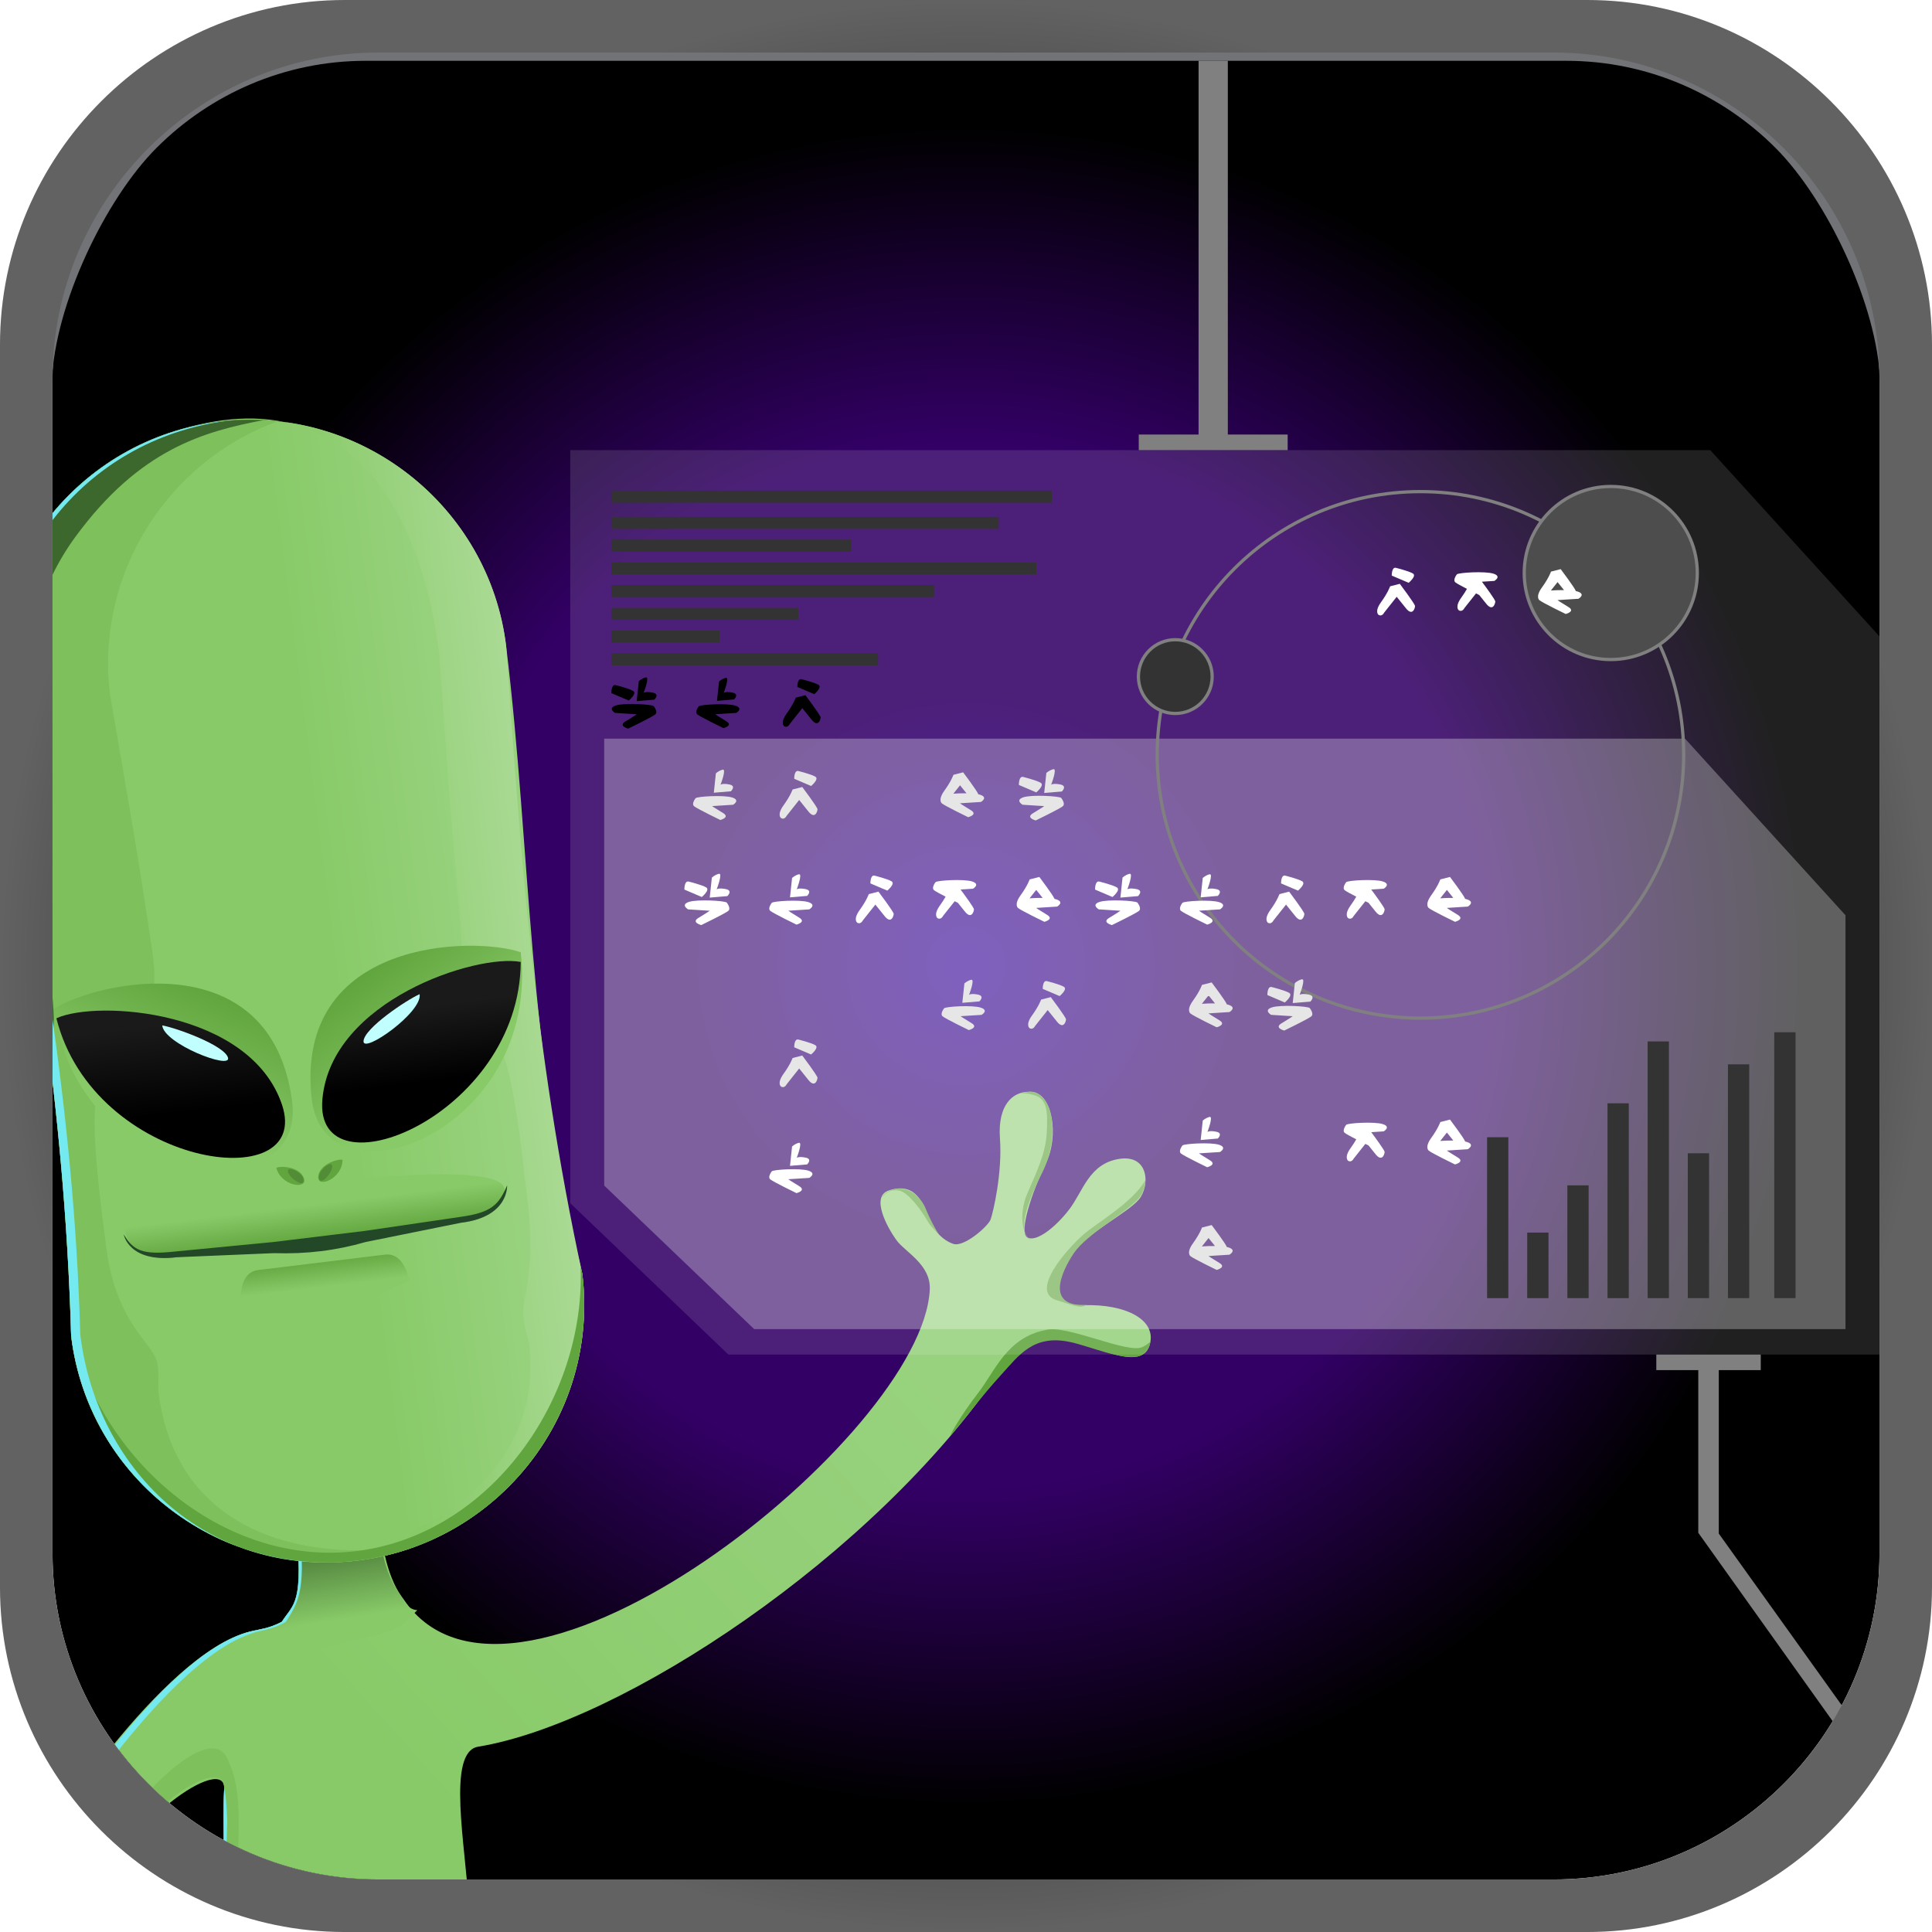 <?xml version="1.0" encoding="UTF-8"?>
<!DOCTYPE svg PUBLIC "-//W3C//DTD SVG 1.1//EN" "http://www.w3.org/Graphics/SVG/1.1/DTD/svg11.dtd">
<!-- Creator: CorelDRAW -->
<svg xmlns="http://www.w3.org/2000/svg" xml:space="preserve" width="1243px" height="1243px" style="shape-rendering:geometricPrecision; text-rendering:geometricPrecision; image-rendering:optimizeQuality; fill-rule:evenodd; clip-rule:evenodd"
viewBox="0 0 159.323 159.323"
 xmlns:xlink="http://www.w3.org/1999/xlink">
 <defs>
  <style type="text/css">
   <![CDATA[
    .str0 {stroke:gray;stroke-width:0.267}
    .fil14 {fill:none}
    .fil28 {fill:black}
    .fil25 {fill:#333333}
    .fil12 {fill:#3C682D}
    .fil24 {fill:#4D4D4D}
    .fil18 {fill:#528C36}
    .fil17 {fill:#61A53E}
    .fil4 {fill:#74E9F0}
    .fil2 {fill:#7DC05C}
    .fil21 {fill:gray}
    .fil9 {fill:#C1FFFF}
    .fil20 {fill:#DDF6A2}
    .fil26 {fill:#E6E6E6}
    .fil27 {fill:white}
    .fil19 {fill:#727376;fill-rule:nonzero}
    .fil15 {fill:#224827;fill-rule:nonzero}
    .fil22 {fill:#FEFEFE;fill-opacity:0.129}
    .fil23 {fill:#FEFEFE;fill-opacity:0.29}
    .fil1 {fill:url(#id1)}
    .fil11 {fill:url(#id2)}
    .fil10 {fill:url(#id3)}
    .fil7 {fill:url(#id4)}
    .fil8 {fill:url(#id5)}
    .fil16 {fill:url(#id6)}
    .fil3 {fill:url(#id7)}
    .fil6 {fill:url(#id8)}
    .fil13 {fill:url(#id9)}
    .fil5 {fill:url(#id10)}
    .fil29 {fill:url(#id11)}
    .fil0 {fill:url(#id12)}
   ]]>
  </style>
    <clipPath id="id0">
     <path d="M128.113 4.332l-96.902 0c-14.784,0 -26.879,12.095 -26.879,26.878l0 96.902c0,14.784 12.095,26.879 26.879,26.879l96.902 0c14.783,0 26.878,-12.095 26.878,-26.879l0 -96.902c0,-14.783 -12.095,-26.878 -26.878,-26.878z"/>
    </clipPath>
  <linearGradient id="id1" gradientUnits="userSpaceOnUse" x1="29.287" y1="141.721" x2="69.746" y2="105.312">
   <stop offset="0" style="stop-color:#88CA68"/>
   <stop offset="1" style="stop-color:#98D27E"/>
  </linearGradient>
  <linearGradient id="id2" gradientUnits="userSpaceOnUse" x1="14.203" y1="91.822" x2="13.375" y2="84.505">
   <stop offset="0" style="stop-color:black"/>
   <stop offset="1" style="stop-color:#1A1A1A"/>
  </linearGradient>
  <linearGradient id="id3" gradientUnits="userSpaceOnUse" x1="12.791" y1="91.704" x2="17.112" y2="81.563">
   <stop offset="0" style="stop-color:#88CA68"/>
   <stop offset="1" style="stop-color:#61A53E"/>
  </linearGradient>
  <linearGradient id="id4" gradientUnits="userSpaceOnUse" xlink:href="#id3" x1="36.803" y1="88.669" x2="30.348" y2="80.077">
  </linearGradient>
  <linearGradient id="id5" gradientUnits="userSpaceOnUse" xlink:href="#id2" x1="33.957" y1="89.351" x2="33.15" y2="83.226">
  </linearGradient>
  <linearGradient id="id6" gradientUnits="userSpaceOnUse" xlink:href="#id3" x1="26.777" y1="106.133" x2="26.475" y2="103.643">
  </linearGradient>
  <linearGradient id="id7" gradientUnits="userSpaceOnUse" x1="21.961" y1="126.696" x2="23.161" y2="134.351">
   <stop offset="0" style="stop-color:#3C682D"/>
   <stop offset="1" style="stop-color:#88CA68"/>
  </linearGradient>
  <linearGradient id="id8" gradientUnits="userSpaceOnUse" x1="43.454" y1="68.071" x2="28.242" y2="69.918">
   <stop offset="0" style="stop-color:#AADA94"/>
   <stop offset="1" style="stop-color:#88CA68"/>
  </linearGradient>
  <linearGradient id="id9" gradientUnits="userSpaceOnUse" xlink:href="#id3" x1="25.962" y1="99.309" x2="26.33" y2="102.335">
  </linearGradient>
  <linearGradient id="id10" gradientUnits="userSpaceOnUse" xlink:href="#id1" x1="27.64" y1="81.71" x2="40.492" y2="80.05">
  </linearGradient>
  <radialGradient id="id11" gradientUnits="userSpaceOnUse" cx="79.662" cy="79.662" r="79.662" fx="79.662" fy="79.662">
   <stop offset="0" style="stop-color:black"/>
   <stop offset="0.702" style="stop-color:#313131"/>
   <stop offset="1" style="stop-color:#626262"/>
  </radialGradient>
  <radialGradient id="id12" gradientUnits="userSpaceOnUse" cx="79.662" cy="79.662" r="69.303" fx="79.662" fy="79.662">
   <stop offset="0" style="stop-color:#330099"/>
   <stop offset="0.322" style="stop-color:#330066"/>
   <stop offset="0.62" style="stop-color:#330066"/>
   <stop offset="1" style="stop-color:black"/>
  </radialGradient>
 </defs>
 <g id="Layer_x0020_1">
  <g id="_319607376">
   <path id="_256324528" class="fil0" d="M128.113 4.332l-96.902 0c-14.784,0 -26.879,12.095 -26.879,26.878l0 96.902c0,14.784 12.095,26.879 26.879,26.879l96.902 0c14.783,0 26.878,-12.095 26.878,-26.879l0 -96.902c0,-14.783 -12.095,-26.878 -26.878,-26.878z"/>
   <g style="clip-path:url(#id0)">
    <g>
     <path id="_2571154001" class="fil1" d="M3.542 151.917c0,0 9.716,-15.505 17.025,-17.356 0.884,-0.225 1.595,-0.253 2.674,-0.82 0.976,-1.542 1.845,-1.361 1.127,-8.363 -0.718,-7.002 6.867,-3.348 6.867,-3.348 0,0 -0.385,6.782 2.054,9.862 9.055,13.462 42.831,-13.455 43.386,-25.556 0.095,-2.065 -2.044,-3.086 -2.764,-4.086 -0.72,-1 -2.138,-3.557 -0.635,-4.07 2.248,-0.767 2.866,1.109 3.259,2.177 0.393,1.069 1.21,1.941 2.094,2.223 0.884,0.281 2.855,-1.457 3.059,-2.011 0.204,-0.554 0.985,-3.836 0.773,-6.69 -0.212,-2.854 1.162,-4.034 2.733,-3.822 1.571,0.212 2.185,3.569 1.039,5.924 -1.145,2.355 -2.235,5.649 -1.512,6.064 0.723,0.415 2.297,-0.809 3.444,-2.297 1.147,-1.488 1.63,-3.783 4.121,-4.178 2.492,-0.395 2.557,2.242 1.635,3.344 -0.922,1.102 -4.411,2.863 -5.525,4.433 -1.114,1.57 -2.469,4.407 0.965,4.287 3.434,-0.119 6.129,1.194 5.427,3.343 -0.702,2.149 -4.528,0.001 -6.508,-0.481 -3.047,-0.742 -4.557,0.72 -5.827,2.594 -10.298,15.194 -31.148,29.003 -43.022,30.952 -2.623,0.43 -1.02,8.221 -0.769,13.144l-20.087 0c0,0 -0.271,-6.566 -0.091,-9.642 0.181,-3.076 -8.533,2.989 -9.89,8.592 -2.075,-3.266 -5.054,-4.22 -5.054,-4.22z"/>
     <path id="_256758896" class="fil2" d="M19.704 157.187l-1.128 0c0,0 -0.271,-6.566 -0.091,-9.642 0.181,-3.076 -7.382,1.605 -8.739,7.209l-2.587 0c3.443,-6.205 10.042,-12.926 11.573,-9.765 1.531,3.161 0.674,6.095 0.971,12.198z"/>
     <path id="_256756592" class="fil3" d="M10.713 142.672c3.445,-3.982 7.081,-7.408 9.854,-8.111 0.884,-0.225 1.595,-0.253 2.674,-0.82 0.976,-1.542 1.845,-1.361 1.127,-8.363 -0.718,-7.002 6.867,-3.348 6.867,-3.348 0,0 -0.641,6.43 1.798,9.51 0.139,0.294 0.526,1.186 1.376,1.244 -1.171,1.13 -0.985,1.513 -4.513,2.343 -3.528,0.83 -13.023,2.427 -16.359,5.284 -0.797,0.683 -1.784,1.465 -2.824,2.26z"/>
     <path id="_324610272" class="fil4" d="M3.55 152.198c0,0 9.708,-15.786 17.018,-17.637 0.884,-0.225 1.595,-0.253 2.674,-0.82 0.976,-1.542 1.845,-1.361 1.127,-8.363 -0.374,-3.647 1.504,-4.403 3.39,-4.29 -1.634,0.106 -3.567,-0.027 -3.043,5.082 0.524,5.109 -0.174,6.052 -1.15,7.594 -1.079,0.567 -1.45,0.572 -2.334,0.797 -7.309,1.852 -17.018,17.637 -17.018,17.637l-0.663 0zm15.506 4.989l-0.479 0c0,0 -0.198,-7.917 -0.091,-9.642 0.015,-0.237 0.179,0.706 0.25,2.544 0.022,0.57 -0.239,3.293 0.319,7.098z"/>
     <g>
      <path id="_324596856" class="fil5" d="M18.104 34.769l0 0c11.593,-1.407 22.23,6.927 23.637,18.52 2.094,17.254 1.666,32.749 6.282,51.763 1.41,11.618 -6.939,22.231 -18.55,23.64 -11.593,1.407 -22.201,-6.931 -23.608,-18.524 -0.546,-19.231 -3.455,-35.445 -6.282,-51.763 -1.407,-11.593 6.927,-22.23 18.52,-23.637z"/>
      <path id="_324589680" class="fil6" d="M18.103 34.769l0 0c-1.629,0.198 -3.195,0.578 -4.677,1.117 16.304,-5.815 21.584,8.109 22.793,18.073 0.499,7.121 0.979,14.227 1.689,21.514 0.6,6.15 -0.556,5.307 3.216,10.739 1.268,1.825 2.088,10.536 2.269,11.869 0.945,6.94 -0.363,8.648 -0.239,10.411 0.065,0.927 0.382,1.857 0.468,2.216 1.21,9.966 -7.058,16.639 -18.907,18.013 13.465,1.441 24.955,-10.088 23.306,-23.669 -4.071,-18.803 -5.125,-35.242 -6.282,-51.763 -1.407,-11.593 -12.044,-19.927 -23.637,-18.52z"/>
      <path id="_324600720" class="fil2" d="M18.104 34.768l0 0c1.629,-0.198 3.24,-0.203 4.808,-0.034 -9.067,3.299 -15.053,12.556 -13.844,22.52 1.219,7.034 2.453,14.049 3.506,21.294 0.889,6.115 -2.155,5.501 -4.519,11.678 -0.794,2.075 0.493,10.729 0.636,12.067 0.742,6.965 3.981,8.394 4.283,10.136 0.159,0.916 0.073,1.895 0.076,2.264 1.21,9.966 9.274,14.384 21.108,12.883 -12.729,4.62 -26.643,-3.826 -28.292,-17.407 -0.545,-19.231 -3.455,-35.445 -6.282,-51.763 -1.407,-11.593 6.927,-22.23 18.52,-23.637z"/>
      <g>
       <path id="_324602568" class="fil7" d="M42.941 78.527c-3.894,-1.339 -18.667,-1.111 -17.24,12.057 1.014,9.356 18.901,2.868 17.24,-12.057z"/>
       <path id="_324599832" class="fil8" d="M42.941 79.326c-3.647,-0.689 -15.656,3.169 -16.357,11.347 -0.698,8.145 16.302,1.37 16.357,-11.347z"/>
       <path id="_324611040" class="fil9" d="M34.605 81.984c-1.098,0.49 -4.587,2.82 -4.627,3.884 -0.04,1.06 4.872,-2.391 4.627,-3.884z"/>
       <g>
        <path id="_324607008" class="fil10" d="M4.46 83.197c3.46,-2.232 17.86,-5.544 19.624,7.583 1.253,9.327 -17.666,7.306 -19.624,-7.583z"/>
        <path id="_324607104" class="fil11" d="M4.651 83.973c3.376,-1.542 15.959,-0.669 18.596,7.105 2.626,7.741 -15.501,5.23 -18.596,-7.105z"/>
        <path id="_324606696" class="fil9" d="M13.381 84.56c1.183,0.213 5.128,1.64 5.422,2.665 0.292,1.02 -5.303,-1.156 -5.422,-2.665z"/>
       </g>
      </g>
      <path id="_324588168" class="fil12" d="M21.753 34.643c-4.914,0.93 -10.24,2.376 -15.563,9.667 -5.765,7.898 -4.376,17.756 -2.737,30.416 1.64,12.66 0.814,9.416 0.504,11.353 -1.203,-9.55 -2.801,-18.596 -4.374,-27.674 -1.407,-11.593 6.927,-22.23 18.52,-23.637l0 0c1.231,-0.149 2.45,-0.188 3.649,-0.125z"/>
      <g>
       <path id="_324606480" class="fil13" d="M38.04 100.829c3.726,-0.452 3.568,-2.825 3.568,-2.825 -0.2,0.061 1.1,-2.385 -16.095,-0.371 -17.194,2.014 -15.105,4.157 -15.105,4.157 0,0 0.414,2.341 4.14,1.889 11.072,-1.344 12.418,-1.507 23.49,-2.851z"/>
       <path id="_324605976" class="fil14" d="M10.38 101.552c0,0 0.414,2.341 4.14,1.889 3.726,-0.452 15.515,-1.883 15.515,-1.883m11.544 -3.792c0,0 0.158,2.372 -3.568,2.825 -3.726,0.452 -15.515,1.883 -15.515,1.883"/>
       <path id="_324605640" class="fil15" d="M14.492 103.201l8.029 -0.774 7.539 -0.915 7.922 -1.162c2.563,-0.358 3.15,-0.999 3.836,-2.595 0,0.007 0.17,2.595 -3.778,3.074 -2.633,0.532 -5.266,1.064 -7.899,1.597 -2.383,0.692 -4.893,1.005 -7.539,0.915l-8.052 0.339c-3.948,0.479 -4.348,-1.88 -4.35,-1.887 0.792,1.288 1.445,1.732 4.291,1.408z"/>
       <path id="_324605616" class="fil16" d="M31.743 103.465c1.657,-0.201 2,2.149 2,2.149 -0.095,-0.025 -4.119,2.14 -6.83,2.542 -2.711,0.402 -7.046,-0.857 -7.046,-0.857 0,0 -0.229,-2.364 1.428,-2.565 4.924,-0.598 5.523,-0.67 10.447,-1.268z"/>
      </g>
      <g>
       <g>
        <path id="_324605304" class="fil17" d="M28.247 95.641c-0.447,-0.084 -1.919,0.388 -2.005,1.391 -0.086,0.998 1.998,0.168 2.005,-1.391z"/>
        <path id="_324605208" class="fil18" d="M27.395 96.191c-0.006,-0.565 -1.117,0.287 -1.097,0.874 0.03,0.859 1.102,-0.309 1.097,-0.874z"/>
       </g>
       <g>
        <path id="_324604800" class="fil17" d="M22.788 96.304c0.414,-0.189 1.956,-0.082 2.279,0.871 0.322,0.949 -1.9,0.641 -2.279,-0.871z"/>
        <path id="_324604704" class="fil18" d="M23.747 96.633c-0.13,-0.55 1.154,0.012 1.274,0.586 0.177,0.841 -1.144,-0.036 -1.274,-0.586z"/>
       </g>
      </g>
      <path id="_324605544" class="fil17" d="M47.878 104.443c0.048,0.203 0.096,0.405 0.146,0.608 1.41,11.618 -6.939,22.231 -18.55,23.64 -11.593,1.407 -22.201,-6.931 -23.608,-18.524 -0.007,-0.236 -0.014,-0.471 -0.021,-0.707 2.155,10.734 12.492,19.792 23.535,18.452 11.033,-1.339 18.93,-12.545 18.498,-23.47z"/>
      <path id="_324604776" class="fil4" d="M18.79 34.698c-12.082,1.518 -20.1,12.284 -18.721,23.649 2.828,16.318 6.009,32.499 6.554,51.73 1.379,11.364 10.861,20.418 23.534,18.52 -11.816,1.822 -22.851,-6.564 -24.291,-18.428 -0.545,-19.231 -3.455,-35.445 -6.282,-51.763 -1.441,-11.877 7.314,-22.652 19.206,-23.708z"/>
     </g>
     <path id="_320569568" class="fil17" d="M82.516 113.426c1.527,-1.673 2.689,-3.41 5.755,-2.752 1.573,0.338 4.161,1.478 5.581,1.182 0.534,-0.112 0.897,-0.722 0.937,-0.878 0.19,-0.74 0.057,-0.322 0.029,-0.288 -0.158,0.134 -0.329,0.258 -0.606,0.393 -1.231,0.597 -6.286,-1.896 -7.993,-1.4 -3.214,0.624 -4.169,3.418 -5.598,5.244 -1.43,1.826 -2.601,3.932 -2.113,3.341 1.044,-1.265 2.451,-3.136 4.008,-4.842zm7.094 -5.817c-3.4,0.198 -2.126,-2.665 -1.058,-4.261 1.071,-1.6 4.51,-3.455 5.402,-4.582 0.291,-0.368 0.473,-0.897 0.499,-1.426 -1.165,1.922 -3.889,3.413 -5.114,4.475 -1.292,1.12 -4.543,4.747 -2.147,5.427 1.355,0.384 1.832,0.7 2.418,0.367zm-4.545 -5.315c-0.08,-0.033 -0.154,-0.081 -0.221,-0.147 -0.743,-0.724 -0.455,-2.319 1.117,-5.473 0.9,-1.805 1.029,-3.9 0.57,-5.231 -0.344,-0.995 -1.089,-1.519 -1.694,-1.409 -1.414,0.258 -0.378,-0.034 0.57,0.317 0.948,0.352 1.004,1.323 0.914,3.061 -0.09,1.739 -0.872,3.304 -1.611,5.026 -0.773,1.799 -0.319,3.709 0.356,3.856zm-7.61 -0.471c-0.327,-0.438 -0.835,-1.439 -1.104,-2.115 -0.403,-1.063 -1.664,-2.183 -3.089,-1.459 -0.283,0.144 -0.461,0.344 -0.612,0.542 0.459,-0.441 0.742,-0.732 1.501,-0.607 0.759,0.125 1.878,1.717 2.258,2.37 0.38,0.653 0.495,0.68 1.046,1.27z"/>
    </g>
   </g>
   <path class="fil14" d="M128.113 4.332l-96.902 0c-14.784,0 -26.879,12.095 -26.879,26.878l0 96.902c0,14.784 12.095,26.879 26.879,26.879l96.902 0c14.783,0 26.878,-12.095 26.878,-26.879l0 -96.902c0,-14.783 -12.095,-26.878 -26.878,-26.878z"/>
   <path id="_257308224" class="fil19" d="M30.162 0.823l99 0c7.872,0 15.027,3.219 20.213,8.405 4.994,4.994 8.163,11.814 8.391,19.342l-2.715 2.938c-0.226,-6.371 -4.403,-15.081 -8.639,-19.317 -4.429,-4.428 -10.535,-7.177 -17.25,-7.177l-99 0c-6.715,0 -12.822,2.749 -17.25,7.177 -4.236,4.236 -8.412,12.946 -8.639,19.317l-2.715 -2.938c0.228,-7.528 3.397,-14.348 8.391,-19.342 5.186,-5.186 12.341,-8.405 20.213,-8.405z"/>
   <rect id="_257307720" class="fil20" x="29.034" y="155.049" width="101.255" height="0.403"/>
   <polygon id="_256327408" class="fil21" points="98.841,5.013 101.253,5.013 101.253,35.834 106.187,35.834 106.187,37.118 101.253,37.118 98.841,37.118 93.907,37.118 93.907,35.834 98.841,35.834 "/>
   <g>
    <polygon id="_256601384" class="fil22" points="47.026,37.118 141.035,37.118 154.991,52.479 154.991,111.706 60.069,111.706 47.026,99.222 "/>
    <polygon id="_324593832" class="fil23" points="49.827,60.913 138.958,60.913 152.189,75.477 152.189,109.606 62.194,109.606 49.827,97.77 "/>
    <circle id="_257624496" class="fil14 str0" cx="117.137" cy="62.249" r="21.708"/>
    <circle id="_257305920" class="fil24 str0" cx="132.832" cy="47.253" r="7.136"/>
    <circle id="_256331416" class="fil25 str0" cx="96.92" cy="55.795" r="3.041"/>
    <g>
     <rect id="_256596248" class="fil25" x="50.432" y="40.46" width="36.305" height="0.994"/>
     <rect id="_256326184" class="fil25" x="50.432" y="42.623" width="31.925" height="0.994"/>
     <rect id="_256602992" class="fil25" x="50.432" y="44.499" width="19.761" height="0.994"/>
     <rect id="_324592224" class="fil25" x="50.432" y="46.374" width="35.033" height="0.994"/>
     <rect id="_324592368" class="fil25" x="50.432" y="48.249" width="26.598" height="0.994"/>
     <rect id="_324592824" class="fil25" x="50.432" y="50.124" width="15.41" height="0.994"/>
     <rect id="_324594576" class="fil25" x="50.432" y="51.999" width="8.928" height="0.994"/>
     <rect id="_324595104" class="fil25" x="50.432" y="53.874" width="21.981" height="0.994"/>
    </g>
    <g>
     <rect id="_324596520" class="fil25" transform="matrix(-3.64732E-014 -0.58 -1.377 1.53614E-014 148.069 107.051)" width="37.803" height="1.274"/>
     <rect id="_324596496" class="fil25" transform="matrix(-3.20734E-014 -0.51 -1.377 1.53614E-014 144.25 107.051)" width="37.803" height="1.274"/>
     <rect id="_324596784" class="fil25" transform="matrix(-1.98524E-014 -0.316 -1.377 1.53614E-014 140.939 107.051)" width="37.803" height="1.274"/>
     <rect id="_324596736" class="fil25" transform="matrix(-3.51956E-014 -0.56 -1.377 1.53614E-014 137.628 107.051)" width="37.803" height="1.274"/>
     <rect id="_324596760" class="fil25" transform="matrix(-2.67211E-014 -0.425 -1.377 1.53614E-014 134.318 107.051)" width="37.803" height="1.274"/>
     <rect id="_324596280" class="fil25" transform="matrix(-1.54814E-014 -0.246 -1.377 1.53614E-014 131.007 107.051)" width="37.803" height="1.274"/>
     <rect id="_324596688" class="fil25" transform="matrix(-8.96941E-015 -0.143 -1.377 1.53614E-014 127.697 107.051)" width="37.803" height="1.274"/>
     <rect id="_324601368" class="fil25" transform="matrix(-2.20825E-014 -0.351 -1.377 1.53614E-014 124.386 107.051)" width="37.803" height="1.274"/>
    </g>
    <path id="_319947824" class="fil26" d="M65.819 63.578c0,0 1.103,0.272 1.426,0.475 0.322,0.204 -0.357,0.764 -0.357,0.764l-1.392 -0.594c0,0 -0.017,-0.696 0.323,-0.645zm-1.409 3.887c0,0 -0.373,-0.255 0.204,-1.053 0.577,-0.798 0.747,-1.307 0.747,-1.307l0.798 -0.204c0,0 1.256,1.664 1.256,1.833 0,0.17 -0.204,0.866 -0.747,0.187 -0.543,-0.679 -0.764,-0.951 -0.764,-0.951l-1.035 1.307c0,0 -0.17,0.356 -0.458,0.187z"/>
    <path id="_319947632" class="fil26" d="M59.035 63.776l-0.17 1.596 1.409 -0.119c0,0 0.467,-0.441 -0.119,-0.56 -0.586,-0.119 -0.736,0.021 -0.736,0.021 0,0 0.515,-1.328 0.176,-1.243 -0.34,0.085 -0.56,0.306 -0.56,0.306zm-1.672 2.046c0,0 -0.365,0.458 -0.127,0.662 0.238,0.204 2.165,1.137 2.165,1.137 0,0 0.832,-0.212 0.221,-0.577 -0.611,-0.365 -0.9,-0.569 -0.9,-0.569l1.732 -0.11c0,0 0.628,-0.365 -0.059,-0.594 -0.688,-0.229 -2.894,-0.093 -3.03,0.051z"/>
    <path id="_319813272" class="fil26" d="M77.676 66.253c0.238,0.204 2.164,1.137 2.164,1.137 0,0 0.832,-0.212 0.221,-0.577 -0.611,-0.365 -0.9,-0.569 -0.9,-0.569l1.732 -0.11c0,0 0.628,-0.365 -0.059,-0.594 -0.046,-0.015 -0.099,-0.029 -0.158,-0.041 -0.084,-0.263 -1.251,-1.809 -1.251,-1.809l-0.798 0.204c0,0 -0.17,0.509 -0.747,1.307 -0.577,0.798 -0.204,1.053 -0.204,1.053zm2.024 -0.835c-0.366,-0.005 -0.752,0.009 -1.08,0.034l0.549 -0.693c0,0 0.157,0.193 0.53,0.659z"/>
    <path id="_319813080" class="fil26" d="M87.514 65.803c0,0 0.377,0.473 0.131,0.683 -0.245,0.21 -2.232,1.173 -2.232,1.173 0,0 -0.858,-0.219 -0.228,-0.595 0.63,-0.377 0.928,-0.587 0.928,-0.587l-1.786 -0.114c0,0 -0.648,-0.376 0.061,-0.613 0.709,-0.236 2.985,-0.096 3.125,0.052zm-1.228 -2.056l-0.175 1.646 1.453 -0.122c0,0 0.481,-0.455 -0.122,-0.578 -0.604,-0.123 -0.759,0.021 -0.759,0.021 0,0 0.531,-1.37 0.181,-1.282 -0.35,0.088 -0.578,0.315 -0.578,0.315zm-1.932 0.319c0,0 1.138,0.28 1.471,0.49 0.333,0.21 -0.368,0.788 -0.368,0.788l-1.436 -0.613c0,0 -0.018,-0.718 0.333,-0.665z"/>
    <path id="_256232696" class="fil27" d="M59.931 74.431c0,0 0.376,0.473 0.131,0.683 -0.245,0.21 -2.232,1.173 -2.232,1.173 0,0 -0.858,-0.219 -0.228,-0.595 0.63,-0.376 0.928,-0.587 0.928,-0.587l-1.786 -0.114c0,0 -0.648,-0.377 0.061,-0.613 0.709,-0.236 2.985,-0.096 3.125,0.053zm-1.228 -2.056l-0.175 1.646 1.453 -0.123c0,0 0.481,-0.455 -0.122,-0.578 -0.604,-0.122 -0.759,0.021 -0.759,0.021 0,0 0.531,-1.37 0.181,-1.282 -0.35,0.088 -0.578,0.315 -0.578,0.315zm-1.932 0.319c0,0 1.138,0.28 1.471,0.49 0.333,0.21 -0.368,0.788 -0.368,0.788l-1.436 -0.613c0,0 -0.017,-0.718 0.333,-0.665z"/>
    <path id="_256232864" class="fil27" d="M72.102 72.206c0,0 1.104,0.272 1.426,0.475 0.323,0.204 -0.357,0.764 -0.357,0.764l-1.392 -0.594c0,0 -0.017,-0.696 0.322,-0.645zm-1.409 3.887c0,0 -0.374,-0.255 0.204,-1.053 0.577,-0.798 0.747,-1.307 0.747,-1.307l0.798 -0.204c0,0 1.256,1.664 1.256,1.833 0,0.17 -0.204,0.866 -0.747,0.187 -0.543,-0.679 -0.764,-0.951 -0.764,-0.951l-1.036 1.307c0,0 -0.17,0.357 -0.458,0.187z"/>
    <path id="_324597720" class="fil27" d="M65.318 72.404l-0.17 1.596 1.409 -0.119c0,0 0.467,-0.441 -0.119,-0.56 -0.586,-0.119 -0.736,0.021 -0.736,0.021 0,0 0.515,-1.328 0.176,-1.243 -0.34,0.085 -0.56,0.306 -0.56,0.306zm-1.672 2.046c0,0 -0.365,0.458 -0.127,0.662 0.238,0.204 2.164,1.137 2.164,1.137 0,0 0.832,-0.212 0.221,-0.577 -0.611,-0.365 -0.9,-0.569 -0.9,-0.569l1.732 -0.11c0,0 0.628,-0.365 -0.059,-0.594 -0.688,-0.229 -2.894,-0.093 -3.03,0.051z"/>
    <path id="_324600192" class="fil27" d="M77.15 72.747c0,0 -0.365,0.458 -0.127,0.662 0.102,0.088 0.517,0.311 0.957,0.536 -0.112,0.198 -0.264,0.441 -0.464,0.718 -0.577,0.798 -0.204,1.053 -0.204,1.053 0.289,0.17 0.458,-0.187 0.458,-0.187l0.957 -1.208c0.101,0.05 0.19,0.094 0.263,0.129 0.123,0.153 0.312,0.388 0.58,0.722 0.543,0.679 0.747,-0.017 0.747,-0.187 0,-0.133 -0.77,-1.181 -1.104,-1.63l1.027 -0.066c0,0 0.628,-0.365 -0.059,-0.594 -0.688,-0.229 -2.894,-0.093 -3.03,0.051z"/>
    <path id="_324595368" class="fil27" d="M83.959 74.881c0.238,0.204 2.165,1.137 2.165,1.137 0,0 0.832,-0.212 0.221,-0.577 -0.611,-0.365 -0.9,-0.569 -0.9,-0.569l1.732 -0.11c0,0 0.628,-0.365 -0.059,-0.594 -0.046,-0.015 -0.099,-0.029 -0.158,-0.041 -0.084,-0.263 -1.251,-1.809 -1.251,-1.809l-0.798 0.204c0,0 -0.17,0.509 -0.747,1.307 -0.577,0.798 -0.204,1.053 -0.204,1.053zm2.024 -0.835c-0.366,-0.005 -0.752,0.009 -1.08,0.034l0.549 -0.693c0,0 0.157,0.193 0.531,0.659z"/>
    <path id="_256232528" class="fil27" d="M93.797 74.431c0,0 0.376,0.473 0.131,0.683 -0.245,0.21 -2.232,1.173 -2.232,1.173 0,0 -0.858,-0.219 -0.228,-0.595 0.63,-0.376 0.928,-0.587 0.928,-0.587l-1.786 -0.114c0,0 -0.648,-0.377 0.061,-0.613 0.709,-0.236 2.985,-0.096 3.125,0.053zm-1.228 -2.056l-0.175 1.646 1.453 -0.123c0,0 0.481,-0.455 -0.123,-0.578 -0.604,-0.122 -0.759,0.021 -0.759,0.021 0,0 0.531,-1.37 0.181,-1.282 -0.35,0.088 -0.578,0.315 -0.578,0.315zm-1.932 0.319c0,0 1.138,0.28 1.471,0.49 0.333,0.21 -0.368,0.788 -0.368,0.788l-1.436 -0.613c0,0 -0.017,-0.718 0.333,-0.665z"/>
    <path id="_324594096" class="fil27" d="M105.968 72.206c0,0 1.103,0.272 1.426,0.475 0.322,0.204 -0.357,0.764 -0.357,0.764l-1.392 -0.594c0,0 -0.017,-0.696 0.322,-0.645zm-1.409 3.887c0,0 -0.374,-0.255 0.204,-1.053 0.577,-0.798 0.747,-1.307 0.747,-1.307l0.798 -0.204c0,0 1.256,1.664 1.256,1.833 0,0.17 -0.204,0.866 -0.747,0.187 -0.543,-0.679 -0.764,-0.951 -0.764,-0.951l-1.036 1.307c0,0 -0.17,0.357 -0.458,0.187z"/>
    <path id="_316208832" class="fil27" d="M99.185 72.404l-0.17 1.596 1.409 -0.119c0,0 0.467,-0.441 -0.119,-0.56 -0.586,-0.119 -0.736,0.021 -0.736,0.021 0,0 0.515,-1.328 0.176,-1.243 -0.339,0.085 -0.56,0.306 -0.56,0.306zm-1.672 2.046c0,0 -0.365,0.458 -0.127,0.662 0.238,0.204 2.164,1.137 2.164,1.137 0,0 0.832,-0.212 0.221,-0.577 -0.611,-0.365 -0.9,-0.569 -0.9,-0.569l1.732 -0.11c0,0 0.628,-0.365 -0.059,-0.594 -0.688,-0.229 -2.894,-0.093 -3.03,0.051z"/>
    <path id="_324594072" class="fil27" d="M111.016 72.747c0,0 -0.365,0.458 -0.127,0.662 0.102,0.088 0.517,0.311 0.957,0.536 -0.112,0.198 -0.264,0.441 -0.464,0.718 -0.577,0.798 -0.204,1.053 -0.204,1.053 0.289,0.17 0.458,-0.187 0.458,-0.187l0.957 -1.208c0.1,0.05 0.19,0.094 0.263,0.129 0.123,0.153 0.312,0.388 0.58,0.722 0.543,0.679 0.747,-0.017 0.747,-0.187 0,-0.133 -0.77,-1.181 -1.104,-1.63l1.027 -0.066c0,0 0.628,-0.365 -0.059,-0.594 -0.688,-0.229 -2.894,-0.093 -3.03,0.051z"/>
    <path id="_251851800" class="fil27" d="M117.825 74.881c0.238,0.204 2.164,1.137 2.164,1.137 0,0 0.832,-0.212 0.221,-0.577 -0.611,-0.365 -0.9,-0.569 -0.9,-0.569l1.732 -0.11c0,0 0.628,-0.365 -0.059,-0.594 -0.046,-0.015 -0.099,-0.029 -0.158,-0.041 -0.084,-0.263 -1.251,-1.809 -1.251,-1.809l-0.798 0.204c0,0 -0.17,0.509 -0.747,1.307 -0.577,0.798 -0.204,1.053 -0.204,1.053zm2.024 -0.835c-0.366,-0.005 -0.752,0.009 -1.08,0.034l0.549 -0.693c0,0 0.157,0.193 0.53,0.659z"/>
    <path id="_324603576" class="fil26" d="M86.313 80.904c0,0 1.104,0.272 1.426,0.475 0.323,0.204 -0.357,0.764 -0.357,0.764l-1.392 -0.594c0,0 -0.017,-0.696 0.322,-0.645zm-1.409 3.887c0,0 -0.374,-0.255 0.204,-1.053 0.577,-0.798 0.747,-1.307 0.747,-1.307l0.798 -0.204c0,0 1.256,1.664 1.256,1.833 0,0.17 -0.204,0.866 -0.747,0.187 -0.543,-0.679 -0.764,-0.951 -0.764,-0.951l-1.036 1.307c0,0 -0.17,0.356 -0.458,0.187z"/>
    <path id="_324603264" class="fil26" d="M79.529 81.102l-0.17 1.596 1.409 -0.119c0,0 0.467,-0.441 -0.119,-0.56 -0.586,-0.119 -0.736,0.021 -0.736,0.021 0,0 0.515,-1.328 0.176,-1.243 -0.34,0.085 -0.56,0.306 -0.56,0.306zm-1.672 2.046c0,0 -0.365,0.458 -0.127,0.662 0.238,0.204 2.164,1.137 2.164,1.137 0,0 0.832,-0.212 0.221,-0.577 -0.611,-0.365 -0.9,-0.569 -0.9,-0.569l1.732 -0.11c0,0 0.628,-0.365 -0.059,-0.594 -0.688,-0.229 -2.894,-0.093 -3.03,0.051z"/>
    <path id="_324603072" class="fil26" d="M98.17 83.579c0.238,0.204 2.165,1.137 2.165,1.137 0,0 0.832,-0.212 0.221,-0.577 -0.611,-0.365 -0.9,-0.569 -0.9,-0.569l1.732 -0.11c0,0 0.628,-0.365 -0.059,-0.594 -0.046,-0.015 -0.099,-0.029 -0.158,-0.041 -0.084,-0.264 -1.251,-1.809 -1.251,-1.809l-0.798 0.204c0,0 -0.17,0.509 -0.747,1.307 -0.577,0.798 -0.204,1.053 -0.204,1.053zm2.024 -0.835c-0.366,-0.005 -0.752,0.009 -1.08,0.034l0.549 -0.693c0,0 0.157,0.193 0.531,0.659z"/>
    <path id="_257111752" class="fil26" d="M108.008 83.129c0,0 0.376,0.473 0.131,0.683 -0.245,0.21 -2.232,1.173 -2.232,1.173 0,0 -0.858,-0.219 -0.228,-0.595 0.63,-0.377 0.928,-0.587 0.928,-0.587l-1.786 -0.114c0,0 -0.648,-0.376 0.061,-0.613 0.709,-0.236 2.985,-0.096 3.125,0.052zm-1.228 -2.056l-0.175 1.646 1.453 -0.122c0,0 0.481,-0.455 -0.123,-0.578 -0.604,-0.123 -0.759,0.021 -0.759,0.021 0,0 0.531,-1.37 0.181,-1.282 -0.35,0.088 -0.578,0.315 -0.578,0.315zm-1.932 0.319c0,0 1.138,0.28 1.471,0.49 0.333,0.21 -0.368,0.788 -0.368,0.788l-1.436 -0.613c0,0 -0.017,-0.718 0.333,-0.665z"/>
    <path id="_257116840" class="fil27" d="M99.185 92.413l-0.17 1.596 1.409 -0.119c0,0 0.467,-0.441 -0.119,-0.56 -0.586,-0.119 -0.736,0.021 -0.736,0.021 0,0 0.515,-1.328 0.176,-1.243 -0.339,0.085 -0.56,0.306 -0.56,0.306zm-1.672 2.046c0,0 -0.365,0.458 -0.127,0.662 0.238,0.204 2.164,1.137 2.164,1.137 0,0 0.832,-0.212 0.221,-0.577 -0.611,-0.365 -0.9,-0.569 -0.9,-0.569l1.732 -0.11c0,0 0.628,-0.365 -0.059,-0.594 -0.688,-0.229 -2.894,-0.093 -3.03,0.051z"/>
    <path id="_324603672" class="fil27" d="M111.016 92.757c0,0 -0.365,0.458 -0.127,0.662 0.102,0.088 0.517,0.31 0.957,0.536 -0.112,0.198 -0.264,0.441 -0.464,0.718 -0.577,0.798 -0.204,1.053 -0.204,1.053 0.289,0.17 0.458,-0.187 0.458,-0.187l0.957 -1.208c0.1,0.05 0.19,0.094 0.263,0.129 0.123,0.153 0.312,0.388 0.58,0.722 0.543,0.679 0.747,-0.017 0.747,-0.187 0,-0.133 -0.77,-1.181 -1.104,-1.63l1.027 -0.066c0,0 0.628,-0.365 -0.059,-0.594 -0.688,-0.229 -2.894,-0.093 -3.03,0.051z"/>
    <path id="_257118376" class="fil27" d="M117.825 94.89c0.238,0.204 2.164,1.137 2.164,1.137 0,0 0.832,-0.212 0.221,-0.577 -0.611,-0.365 -0.9,-0.569 -0.9,-0.569l1.732 -0.11c0,0 0.628,-0.365 -0.059,-0.594 -0.046,-0.015 -0.099,-0.029 -0.158,-0.041 -0.084,-0.263 -1.251,-1.809 -1.251,-1.809l-0.798 0.204c0,0 -0.17,0.509 -0.747,1.307 -0.577,0.798 -0.204,1.053 -0.204,1.053zm2.024 -0.835c-0.366,-0.005 -0.752,0.009 -1.08,0.034l0.549 -0.693c0,0 0.157,0.193 0.53,0.659z"/>
    <path id="_324607536" class="fil26" d="M98.17 103.588c0.238,0.204 2.165,1.137 2.165,1.137 0,0 0.832,-0.212 0.221,-0.577 -0.611,-0.365 -0.9,-0.569 -0.9,-0.569l1.732 -0.11c0,0 0.628,-0.365 -0.059,-0.594 -0.046,-0.015 -0.099,-0.029 -0.158,-0.041 -0.084,-0.263 -1.251,-1.809 -1.251,-1.809l-0.798 0.204c0,0 -0.17,0.509 -0.747,1.307 -0.577,0.798 -0.204,1.053 -0.204,1.053zm2.024 -0.835c-0.366,-0.005 -0.752,0.009 -1.08,0.034l0.549 -0.693c0,0 0.157,0.193 0.531,0.659z"/>
    <path id="_324611544" class="fil27" d="M115.095 46.822c0,0 1.104,0.272 1.426,0.475 0.323,0.204 -0.357,0.764 -0.357,0.764l-1.392 -0.594c0,0 -0.017,-0.696 0.322,-0.645zm-1.409 3.887c0,0 -0.374,-0.255 0.204,-1.053 0.577,-0.798 0.747,-1.307 0.747,-1.307l0.798 -0.204c0,0 1.256,1.664 1.256,1.833 0,0.17 -0.204,0.866 -0.747,0.187 -0.543,-0.679 -0.764,-0.951 -0.764,-0.951l-1.036 1.307c0,0 -0.17,0.356 -0.458,0.187z"/>
    <path id="_315648704" class="fil27" d="M120.143 47.363c0,0 -0.365,0.458 -0.127,0.662 0.102,0.088 0.517,0.311 0.957,0.536 -0.112,0.198 -0.264,0.441 -0.464,0.718 -0.577,0.798 -0.204,1.053 -0.204,1.053 0.289,0.17 0.458,-0.187 0.458,-0.187l0.957 -1.208c0.101,0.05 0.19,0.094 0.263,0.129 0.123,0.153 0.312,0.388 0.58,0.722 0.543,0.679 0.747,-0.017 0.747,-0.187 0,-0.133 -0.77,-1.181 -1.104,-1.63l1.027 -0.065c0,0 0.628,-0.365 -0.059,-0.594 -0.688,-0.229 -2.894,-0.093 -3.03,0.051z"/>
    <path id="_257315088" class="fil27" d="M126.952 49.497c0.238,0.204 2.165,1.137 2.165,1.137 0,0 0.832,-0.212 0.221,-0.577 -0.611,-0.365 -0.9,-0.569 -0.9,-0.569l1.732 -0.11c0,0 0.628,-0.365 -0.059,-0.594 -0.046,-0.015 -0.099,-0.029 -0.158,-0.041 -0.084,-0.263 -1.251,-1.809 -1.251,-1.809l-0.798 0.204c0,0 -0.17,0.509 -0.747,1.307 -0.577,0.798 -0.204,1.053 -0.204,1.053zm2.024 -0.835c-0.366,-0.005 -0.752,0.009 -1.08,0.034l0.549 -0.693c0,0 0.157,0.193 0.531,0.659z"/>
    <path id="_256232240" class="fil28" d="M53.908 58.23c0,0 0.376,0.473 0.131,0.683 -0.245,0.21 -2.232,1.173 -2.232,1.173 0,0 -0.858,-0.219 -0.228,-0.595 0.63,-0.376 0.928,-0.587 0.928,-0.587l-1.786 -0.114c0,0 -0.648,-0.376 0.061,-0.613 0.709,-0.236 2.985,-0.096 3.125,0.053zm-1.228 -2.056l-0.175 1.646 1.453 -0.122c0,0 0.481,-0.455 -0.122,-0.578 -0.604,-0.123 -0.759,0.021 -0.759,0.021 0,0 0.531,-1.37 0.181,-1.282 -0.35,0.088 -0.578,0.315 -0.578,0.315zm-1.932 0.319c0,0 1.138,0.28 1.471,0.49 0.333,0.21 -0.368,0.788 -0.368,0.788l-1.436 -0.613c0,0 -0.017,-0.718 0.333,-0.665z"/>
    <path id="_257316528" class="fil28" d="M66.079 56.005c0,0 1.104,0.272 1.426,0.475 0.323,0.204 -0.357,0.764 -0.357,0.764l-1.392 -0.594c0,0 -0.017,-0.696 0.322,-0.645zm-1.409 3.887c0,0 -0.374,-0.255 0.204,-1.053 0.577,-0.798 0.747,-1.307 0.747,-1.307l0.798 -0.204c0,0 1.256,1.664 1.256,1.833 0,0.17 -0.204,0.866 -0.747,0.187 -0.543,-0.679 -0.764,-0.951 -0.764,-0.951l-1.036 1.307c0,0 -0.17,0.357 -0.458,0.187z"/>
    <path id="_318134824" class="fil28" d="M59.296 56.202l-0.17 1.596 1.409 -0.119c0,0 0.467,-0.441 -0.119,-0.56 -0.586,-0.119 -0.736,0.021 -0.736,0.021 0,0 0.515,-1.328 0.176,-1.243 -0.34,0.085 -0.56,0.306 -0.56,0.306zm-1.672 2.046c0,0 -0.365,0.458 -0.127,0.662 0.238,0.204 2.164,1.137 2.164,1.137 0,0 0.832,-0.212 0.221,-0.577 -0.611,-0.365 -0.9,-0.569 -0.9,-0.569l1.732 -0.11c0,0 0.628,-0.365 -0.059,-0.594 -0.688,-0.229 -2.894,-0.093 -3.03,0.051z"/>
    <path id="_324607080" class="fil26" d="M65.819 85.721c0,0 1.103,0.272 1.426,0.475 0.322,0.204 -0.357,0.764 -0.357,0.764l-1.392 -0.594c0,0 -0.017,-0.696 0.323,-0.645zm-1.409 3.887c0,0 -0.373,-0.255 0.204,-1.053 0.577,-0.798 0.747,-1.307 0.747,-1.307l0.798 -0.204c0,0 1.256,1.664 1.256,1.833 0,0.17 -0.204,0.866 -0.747,0.187 -0.543,-0.679 -0.764,-0.951 -0.764,-0.951l-1.035 1.307c0,0 -0.17,0.356 -0.458,0.187z"/>
    <path id="_324606552" class="fil27" d="M65.318 94.547l-0.17 1.596 1.409 -0.119c0,0 0.467,-0.441 -0.119,-0.56 -0.586,-0.119 -0.736,0.021 -0.736,0.021 0,0 0.515,-1.328 0.176,-1.243 -0.34,0.085 -0.56,0.306 -0.56,0.306zm-1.672 2.046c0,0 -0.365,0.458 -0.127,0.662 0.238,0.204 2.164,1.137 2.164,1.137 0,0 0.832,-0.212 0.221,-0.577 -0.611,-0.365 -0.9,-0.569 -0.9,-0.569l1.732 -0.11c0,0 0.628,-0.365 -0.059,-0.594 -0.688,-0.229 -2.894,-0.093 -3.03,0.051z"/>
   </g>
   <polygon id="_318134920" class="fil21" points="152.466,143.811 154.159,143.811 141.741,126.467 141.741,112.989 145.202,112.989 145.202,111.706 141.741,111.706 140.049,111.706 136.588,111.706 136.588,112.989 140.049,112.989 140.049,126.401 "/>
   <path id="_256598696" class="fil29" d="M130.899 0l-102.476 0c-15.633,0 -28.424,12.79 -28.424,28.424l0 102.476c0,15.633 12.79,28.424 28.424,28.424l102.476 0c15.633,0 28.424,-12.79 28.424,-28.424l0 -102.476c0,-15.633 -12.791,-28.424 -28.424,-28.424zm-2.786 4.332l-96.902 0c-14.784,0 -26.879,12.095 -26.879,26.878l0 96.902c0,14.784 12.095,26.879 26.879,26.879l96.902 0c14.783,0 26.878,-12.095 26.878,-26.879l0 -96.902c0,-14.783 -12.095,-26.878 -26.878,-26.878z"/>
  </g>
 </g>
</svg>
